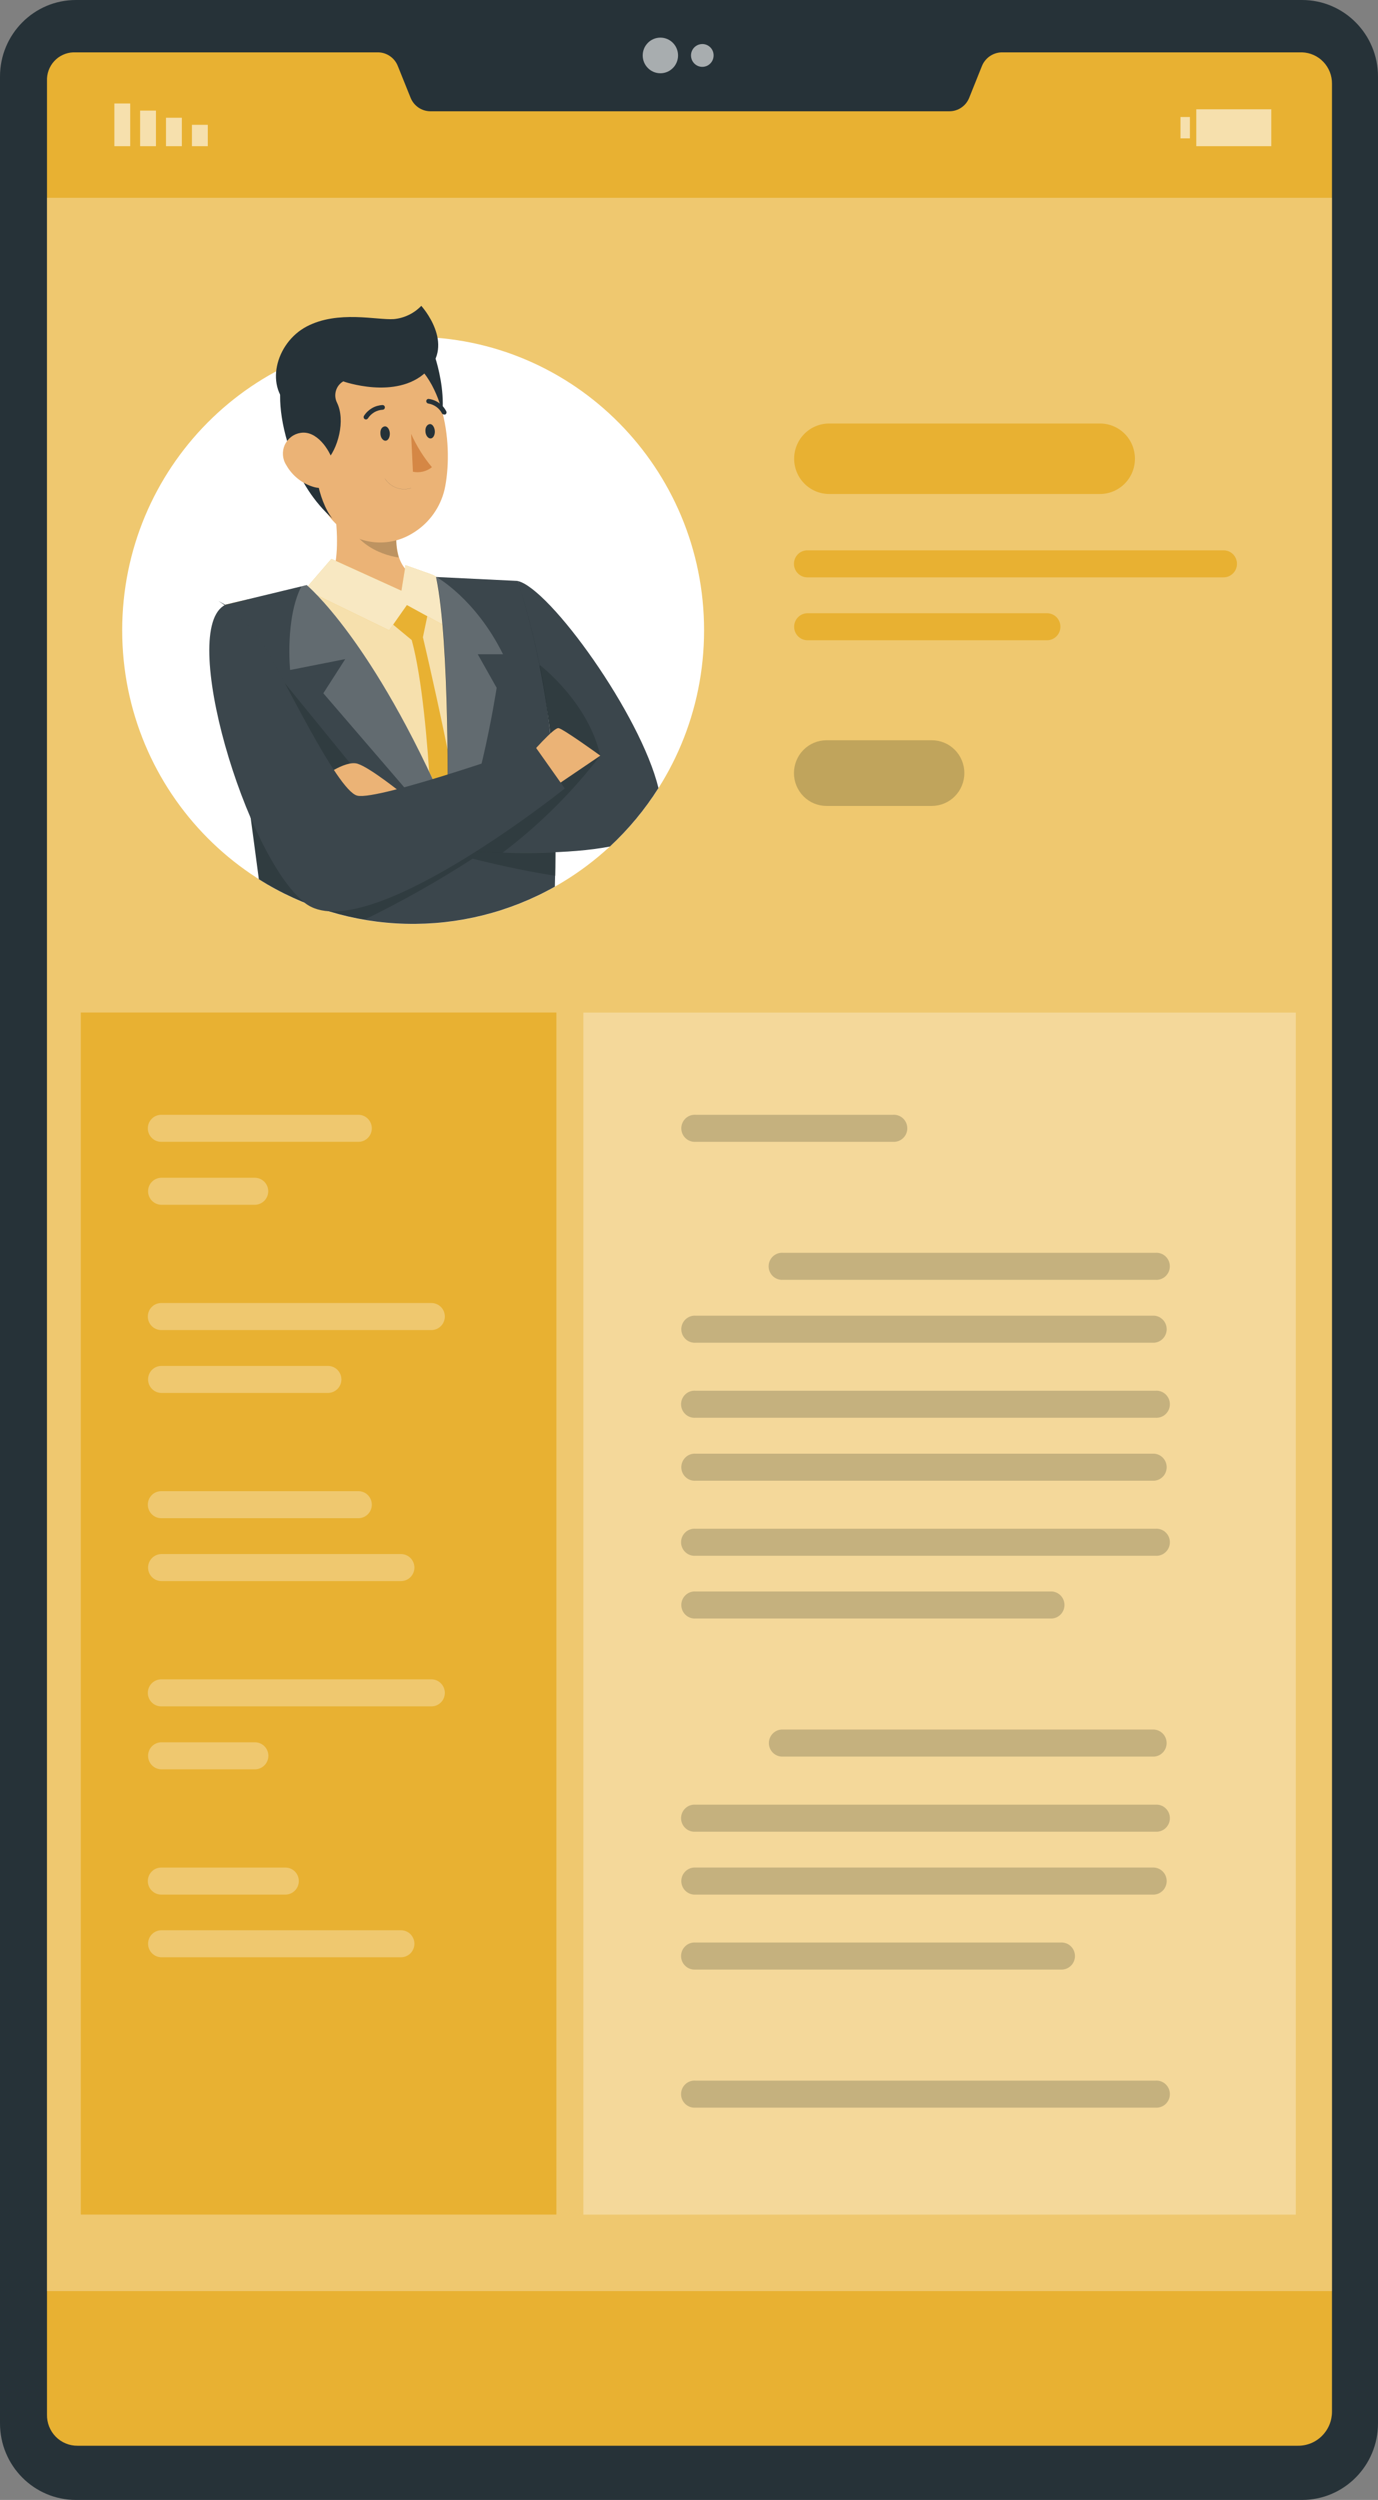 <svg width="86" height="156" viewBox="0 0 86 156" fill="none" xmlns="http://www.w3.org/2000/svg">
<rect x="0" y="0" width="86" height="156" fill="#808080" stroke="none"/>
<g id="personal-site/rafiki">
<g id="Device">
<path id="Vector" d="M81.261 0H4.739C2.122 0 0 2.14 0 4.779V151.221C0 153.86 2.122 156 4.739 156H81.261C83.878 156 86 153.86 86 151.221V4.779C86 2.14 83.878 0 81.261 0Z" fill="#263238"/>
<path id="Vector_2" d="M83.128 5.225V150.495C83.128 150.776 83.073 151.055 82.965 151.315C82.857 151.574 82.699 151.81 82.5 152.007C82.301 152.205 82.066 152.361 81.806 152.466C81.547 152.57 81.27 152.622 80.991 152.618H4.842C4.589 152.621 4.337 152.573 4.103 152.475C3.868 152.378 3.655 152.235 3.477 152.053C3.299 151.871 3.159 151.655 3.065 151.417C2.972 151.179 2.927 150.925 2.933 150.669V5.05C2.924 4.825 2.959 4.6 3.036 4.388C3.114 4.176 3.232 3.982 3.384 3.816C3.536 3.65 3.719 3.517 3.922 3.423C4.125 3.328 4.345 3.276 4.569 3.267H23.606C23.872 3.272 24.131 3.357 24.349 3.511C24.568 3.665 24.736 3.881 24.832 4.131L25.62 6.089C25.718 6.338 25.886 6.552 26.104 6.704C26.322 6.856 26.581 6.94 26.846 6.944H59.256C59.521 6.943 59.78 6.863 59.999 6.713C60.219 6.563 60.388 6.351 60.487 6.103L61.275 4.136C61.373 3.886 61.542 3.671 61.759 3.517C61.977 3.363 62.235 3.276 62.501 3.267H81.264C81.767 3.283 82.244 3.497 82.592 3.863C82.941 4.229 83.133 4.718 83.128 5.225Z" fill="#E8B132"/>
<path id="Vector_3" opacity="0.3" d="M83.127 12.344H2.932V142.968H83.127V12.344Z" fill="white"/>
<path id="Vector_4" d="M25.784 57.645C35.812 57.645 43.941 49.446 43.941 39.332C43.941 29.218 35.812 21.019 25.784 21.019C15.755 21.019 7.626 29.218 7.626 39.332C7.626 49.446 15.755 57.645 25.784 57.645Z" fill="white"/>
<path id="Vector_5" opacity="0.6" d="M41.214 4.572C41.823 4.572 42.317 4.074 42.317 3.46C42.317 2.846 41.823 2.348 41.214 2.348C40.605 2.348 40.111 2.846 40.111 3.46C40.111 4.074 40.605 4.572 41.214 4.572Z" fill="white"/>
<path id="Vector_6" opacity="0.6" d="M44.536 3.46C44.536 3.601 44.495 3.739 44.417 3.856C44.34 3.973 44.23 4.065 44.101 4.118C43.971 4.172 43.83 4.186 43.693 4.159C43.556 4.131 43.43 4.064 43.331 3.964C43.232 3.864 43.165 3.737 43.138 3.599C43.11 3.461 43.124 3.318 43.178 3.188C43.231 3.058 43.322 2.946 43.438 2.868C43.554 2.79 43.691 2.748 43.83 2.748C43.923 2.747 44.015 2.765 44.101 2.801C44.187 2.837 44.265 2.889 44.331 2.955C44.397 3.022 44.449 3.1 44.484 3.187C44.519 3.274 44.537 3.367 44.536 3.46Z" fill="white"/>
<path id="Vector_7" opacity="0.6" d="M11.979 9.122H12.968V7.789H11.979V9.122Z" fill="white"/>
<path id="Vector_8" opacity="0.6" d="M10.36 9.122H11.349V7.348H10.36V9.122Z" fill="white"/>
<path id="Vector_9" opacity="0.6" d="M8.745 9.122H9.733V6.902H8.745V9.122Z" fill="white"/>
<path id="Vector_10" opacity="0.6" d="M7.137 9.122H8.126V6.457H7.137V9.122Z" fill="white"/>
<path id="Vector_11" opacity="0.6" d="M74.261 7.302H73.673V8.635H74.261V7.302Z" fill="white"/>
<path id="Vector_12" opacity="0.6" d="M74.659 9.122H79.339V6.82H74.659V9.122Z" fill="white"/>
<g id="group">
<path id="Vector_13" d="M28.126 36.203C24.363 36.249 18.726 36.547 14.042 37.738C14.042 37.738 14.73 41.221 15.477 45.959C15.755 47.723 16.042 49.635 16.307 51.653C16.343 51.951 16.384 52.25 16.421 52.572L16.475 53.031C16.548 53.633 16.621 54.24 16.689 54.842C16.689 54.975 16.721 55.108 16.735 55.242C19.375 56.768 22.352 57.601 25.394 57.664C28.436 57.727 31.445 57.019 34.145 55.605C34.109 49.483 33.735 41.713 32.3 36.304C32.305 36.253 30.632 36.175 28.126 36.203Z" fill="#E8B132"/>
<path id="Vector_14" opacity="0.6" d="M28.126 36.203C24.363 36.249 18.726 36.547 14.042 37.738C14.042 37.738 14.73 41.221 15.477 45.959C15.755 47.723 16.042 49.635 16.307 51.653C16.343 51.951 16.384 52.25 16.421 52.572L16.475 53.031C16.548 53.633 16.621 54.24 16.689 54.842C16.689 54.975 16.721 55.108 16.735 55.242C19.375 56.768 22.352 57.601 25.394 57.664C28.436 57.727 31.445 57.019 34.145 55.605C34.109 49.483 33.735 41.713 32.3 36.304C32.305 36.253 30.632 36.175 28.126 36.203Z" fill="white"/>
<path id="Vector_15" d="M20.169 36.952C21.673 38.331 25.35 37.82 25.35 37.82C25.35 37.82 27.628 37.186 27.172 36.442C25.805 36.217 25.163 35.578 24.894 34.764C24.748 34.259 24.702 33.73 24.757 33.207C24.757 32.917 24.821 32.623 24.871 32.334L20.315 28.938C20.912 31.198 21.641 35.325 20.169 36.952Z" fill="#EBB376"/>
<path id="Vector_16" opacity="0.2" d="M21.362 31.116C21.545 33.873 23.786 34.627 24.884 34.792C24.739 34.287 24.692 33.758 24.748 33.234L21.362 31.116Z" fill="#081411"/>
<path id="Vector_17" d="M27.019 21.884C27.019 21.884 28.577 25.923 26.732 28.028C24.886 30.132 23.159 22.348 23.159 22.348L27.019 21.884Z" fill="#263238"/>
<path id="Vector_18" d="M21.074 32.793C21.69 33.377 22.478 33.741 23.318 33.831C24.158 33.92 25.004 33.73 25.727 33.289C26.669 32.734 27.368 31.839 27.681 30.785C27.727 30.638 27.759 30.491 27.791 30.325C28.305 27.522 27.659 22.973 24.601 21.902C23.928 21.662 23.205 21.599 22.501 21.72C21.797 21.841 21.136 22.142 20.58 22.594C20.024 23.046 19.592 23.634 19.326 24.302C19.059 24.97 18.966 25.696 19.056 26.41C19.398 29.484 19.47 31.304 21.074 32.793Z" fill="#EBB376"/>
<path id="Vector_19" d="M23.741 27.044C23.741 27.297 23.892 27.503 24.056 27.503C24.22 27.503 24.338 27.288 24.329 27.044C24.32 26.8 24.174 26.584 24.01 26.607C23.846 26.63 23.728 26.791 23.741 27.044Z" fill="#263238"/>
<path id="Vector_20" d="M26.55 26.902C26.55 27.15 26.705 27.361 26.869 27.361C27.033 27.361 27.151 27.141 27.138 26.902C27.124 26.663 26.983 26.442 26.819 26.465C26.655 26.488 26.536 26.663 26.55 26.902Z" fill="#263238"/>
<path id="Vector_21" d="M25.657 27.072C25.993 27.823 26.43 28.523 26.956 29.154C26.791 29.286 26.6 29.38 26.395 29.429C26.19 29.478 25.977 29.481 25.771 29.438L25.657 27.072Z" fill="#D58745"/>
<path id="Vector_22" d="M22.822 26.175C22.849 26.177 22.876 26.172 22.901 26.16C22.926 26.148 22.947 26.129 22.963 26.106C23.062 25.951 23.197 25.822 23.355 25.728C23.513 25.635 23.691 25.58 23.874 25.569C23.893 25.569 23.912 25.565 23.93 25.558C23.948 25.55 23.964 25.539 23.977 25.526C23.991 25.512 24.001 25.496 24.009 25.478C24.016 25.46 24.02 25.441 24.02 25.422C24.02 25.402 24.016 25.383 24.009 25.365C24.001 25.348 23.991 25.331 23.977 25.318C23.964 25.304 23.948 25.293 23.93 25.286C23.912 25.279 23.893 25.275 23.874 25.275C23.643 25.286 23.418 25.352 23.218 25.468C23.018 25.584 22.847 25.746 22.721 25.941C22.699 25.973 22.69 26.012 22.696 26.051C22.702 26.089 22.723 26.124 22.753 26.148C22.774 26.16 22.797 26.169 22.822 26.175Z" fill="#263238"/>
<path id="Vector_23" d="M27.705 25.863C27.733 25.872 27.764 25.872 27.792 25.863C27.826 25.845 27.851 25.813 27.862 25.776C27.873 25.739 27.869 25.7 27.851 25.665C27.744 25.457 27.588 25.279 27.398 25.144C27.208 25.01 26.988 24.924 26.758 24.893C26.738 24.891 26.719 24.892 26.701 24.898C26.682 24.903 26.665 24.913 26.651 24.925C26.636 24.938 26.624 24.953 26.616 24.971C26.608 24.988 26.603 25.007 26.603 25.027C26.601 25.065 26.614 25.102 26.639 25.131C26.663 25.16 26.697 25.178 26.735 25.183C26.916 25.212 27.088 25.284 27.237 25.393C27.386 25.501 27.507 25.643 27.591 25.808C27.605 25.826 27.622 25.84 27.642 25.849C27.662 25.859 27.683 25.864 27.705 25.863Z" fill="#263238"/>
<path id="Vector_24" d="M21.113 22.471L21.409 23.804C21.193 23.936 21.034 24.144 20.964 24.389C20.893 24.633 20.917 24.895 21.03 25.123C21.573 26.217 21.108 28.046 20.311 28.831C20.311 28.831 20.238 28.344 19.855 28.501C19.472 28.657 19.819 31.212 20.744 32.356C19.595 31.317 18.733 29.994 18.242 28.519C17.363 26.093 17.331 24.254 17.718 23.239L21.113 22.471Z" fill="#263238"/>
<path id="Vector_25" d="M17.862 29.016C18.238 29.688 18.862 30.183 19.598 30.394C20.578 30.67 21.07 29.788 20.801 28.85C20.555 28.023 19.748 26.851 18.759 27.012C18.545 27.045 18.342 27.131 18.17 27.263C17.997 27.395 17.86 27.569 17.77 27.768C17.681 27.967 17.643 28.185 17.659 28.403C17.675 28.621 17.744 28.832 17.862 29.016Z" fill="#EBB376"/>
<path id="Vector_26" d="M21.408 23.795C21.408 23.795 24.707 24.976 26.584 23.221C28.461 21.465 26.292 19.085 26.292 19.085C25.838 19.558 25.23 19.852 24.579 19.912C23.526 19.986 21.098 19.347 19.143 20.372C17.188 21.396 16.455 24.218 18.232 25.505L21.408 23.795Z" fill="#263238"/>
<path id="Vector_27" d="M24.027 29.87C24.198 30.134 24.449 30.334 24.743 30.44C25.036 30.546 25.356 30.552 25.654 30.458" stroke="#263238" stroke-width="0.004" stroke-linecap="round" stroke-linejoin="round"/>
<path id="Vector_28" d="M26.85 37.581L26.394 39.764C26.394 39.764 28.914 50.366 29.456 55.848L28.545 56.767L27.101 55.848C27.101 55.848 26.973 44.649 25.697 39.943L23.419 38.055L25.242 37.471L26.85 37.581Z" fill="#E8B132"/>
<path id="Vector_29" d="M20.683 34.875L25.053 36.86L25.308 35.27L26.916 35.84C27.193 35.939 27.43 36.128 27.588 36.378C27.747 36.627 27.818 36.923 27.791 37.218L27.609 38.969L25.394 37.756L24.287 39.332L19.038 36.782L20.683 34.875Z" fill="#E8B132"/>
<path id="Vector_30" opacity="0.7" d="M20.683 34.875L25.053 36.86L25.308 35.27L26.916 35.84C27.193 35.939 27.43 36.128 27.588 36.378C27.747 36.627 27.818 36.923 27.791 37.218L27.609 38.969L25.394 37.756L24.287 39.332L19.038 36.782L20.683 34.875Z" fill="white"/>
<path id="Vector_31" d="M32.314 36.253L27.215 36.005C28.094 40.141 27.926 50.678 27.926 50.678C23.264 39.893 19.141 36.511 19.141 36.511L14.042 37.742C14.261 40.573 15.363 48.996 16.156 54.869C18.913 56.607 22.081 57.566 25.33 57.647C28.579 57.727 31.791 56.927 34.628 55.329C35.029 42.342 32.314 36.253 32.314 36.253Z" fill="#263238"/>
<path id="Vector_32" opacity="0.1" d="M34.671 50.908C34.425 40.959 32.316 36.267 32.316 36.267L27.217 36.005C27.969 39.553 27.951 47.825 27.932 50.095C27.932 50.467 27.932 50.674 27.932 50.674L27.668 50.062C23.111 39.764 19.152 36.506 19.152 36.506L18.801 36.593L14.058 37.742C14.181 39.346 14.586 42.742 15.056 46.473C15.21 47.654 15.365 48.863 15.511 50.058C15.657 51.253 15.812 52.305 15.967 53.367C16.035 53.89 16.104 54.396 16.172 54.888C18.929 56.626 22.099 57.586 25.35 57.667C28.601 57.748 31.814 56.947 34.653 55.347C34.653 55.131 34.653 54.888 34.676 54.69C34.7 53.339 34.699 52.078 34.671 50.908Z" fill="white"/>
<path id="Vector_33" opacity="0.2" d="M29.816 40.826L30.996 42.921C30.996 42.921 29.77 50.991 27.807 53.798V52.13L20.179 43.261L21.546 41.129L18.106 41.809C18.106 41.809 17.787 38.592 18.808 36.593L19.158 36.511C19.158 36.511 23.282 39.897 27.939 50.678C27.939 50.678 28.112 40.136 27.233 36.005C27.233 36.005 29.661 37.333 31.393 40.826H29.816Z" fill="white"/>
<path id="Vector_34" opacity="0.2" d="M34.676 54.653C34.698 53.324 34.698 52.071 34.676 50.894L27.951 50.095L27.678 50.062L23.422 49.557L17.781 42.636L15.525 50.035C15.68 51.165 15.826 52.282 15.981 53.343C16.049 53.867 16.118 54.373 16.186 54.865C18.193 56.131 20.427 56.987 22.761 57.383C25.079 56.253 27.328 54.984 29.496 53.583C31.646 54.125 33.387 54.456 34.676 54.653Z" fill="#081411"/>
<path id="Vector_35" d="M32.319 36.258C32.914 38.15 33.399 40.076 33.772 42.025C34.1 43.731 34.338 45.454 34.483 47.186L24.158 50.678L23.702 52.659C23.702 52.659 32.993 53.794 38.064 52.825C39.226 51.745 40.245 50.519 41.094 49.176C39.978 44.585 34.31 36.727 32.319 36.258Z" fill="#263238"/>
<path id="Vector_36" opacity="0.1" d="M32.317 36.253C32.868 37.987 33.324 39.749 33.684 41.533C33.721 41.699 33.753 41.86 33.785 42.025C34.11 43.732 34.347 45.454 34.495 47.186L27.765 49.46L24.166 50.673L23.71 52.654C23.71 52.654 25.132 52.833 27.168 52.985C28.408 53.081 29.87 53.164 31.383 53.201C33.618 53.297 35.857 53.172 38.068 52.829C39.231 51.749 40.251 50.523 41.102 49.18C39.977 44.585 34.309 36.727 32.317 36.253Z" fill="white"/>
<path id="Vector_37" opacity="0.2" d="M37.462 47.153C35.709 49.437 33.66 51.472 31.37 53.206C29.857 53.169 28.395 53.086 27.155 52.99C26.929 52.245 26.821 51.47 26.836 50.692L27.748 49.479L34.478 47.204C34.33 45.472 34.092 43.75 33.767 42.043C33.735 41.878 33.703 41.717 33.667 41.552L33.703 41.51C33.703 41.51 36.71 43.812 37.462 47.153Z" fill="#081411"/>
<path id="Vector_38" d="M25.177 49.58C25.177 49.58 23.122 47.912 22.32 47.659C21.518 47.406 19.96 48.62 19.96 48.62L21.965 51.505L25.177 49.58Z" fill="#EBB376"/>
<path id="Vector_39" d="M34.408 49.226L37.465 47.154C37.465 47.154 35.16 45.486 34.859 45.435C34.558 45.385 33.036 47.154 33.036 47.154L34.408 49.226Z" fill="#EBB376"/>
<path id="Vector_40" d="M14.063 37.742C11.088 39.213 15.344 53.454 19.035 56.349C22.725 59.244 35.247 49.203 35.247 49.203L33.356 46.529C33.356 46.529 23.573 49.989 22.288 49.649C21.003 49.309 17.549 41.924 16.424 40.215C15.683 39.132 14.735 38.21 13.635 37.503" fill="#263238"/>
<path id="Vector_41" opacity="0.1" d="M14.063 37.742C11.088 39.213 15.344 53.454 19.035 56.349C22.725 59.244 35.247 49.203 35.247 49.203L33.356 46.529C33.356 46.529 23.573 49.989 22.288 49.649C21.003 49.309 17.549 41.924 16.424 40.215C15.683 39.132 14.735 38.21 13.635 37.503" fill="white"/>
</g>
<path id="Vector_42" d="M68.653 30.826H51.744C51.166 30.825 50.611 30.592 50.202 30.18C49.793 29.767 49.563 29.208 49.562 28.625C49.563 28.042 49.793 27.483 50.202 27.071C50.612 26.659 51.166 26.428 51.744 26.428H68.653C69.231 26.428 69.785 26.659 70.194 27.071C70.602 27.483 70.831 28.042 70.831 28.625C70.831 29.208 70.602 29.767 70.194 30.179C69.785 30.592 69.231 30.825 68.653 30.826Z" fill="#E8B132"/>
<path id="Vector_43" d="M76.36 36.028H50.388C50.166 36.028 49.953 35.939 49.795 35.78C49.638 35.622 49.55 35.407 49.55 35.182C49.55 35.072 49.572 34.962 49.614 34.86C49.656 34.757 49.718 34.664 49.796 34.586C49.874 34.508 49.966 34.446 50.068 34.404C50.169 34.362 50.278 34.341 50.388 34.342H76.36C76.47 34.341 76.579 34.362 76.681 34.404C76.783 34.446 76.875 34.508 76.953 34.586C77.031 34.664 77.093 34.757 77.135 34.86C77.177 34.962 77.199 35.072 77.199 35.182C77.199 35.407 77.111 35.622 76.953 35.78C76.796 35.939 76.583 36.028 76.36 36.028Z" fill="#E8B132"/>
<path id="Vector_44" d="M65.345 39.953H50.4C50.29 39.953 50.181 39.932 50.079 39.89C49.978 39.848 49.885 39.786 49.807 39.708C49.729 39.63 49.668 39.537 49.625 39.434C49.583 39.332 49.562 39.222 49.562 39.112C49.562 38.887 49.65 38.672 49.807 38.514C49.964 38.355 50.178 38.266 50.4 38.266H65.345C65.455 38.266 65.564 38.288 65.665 38.331C65.767 38.373 65.859 38.435 65.937 38.514C66.014 38.593 66.075 38.686 66.117 38.788C66.159 38.891 66.18 39.001 66.179 39.112C66.179 39.222 66.158 39.331 66.116 39.434C66.074 39.535 66.012 39.628 65.935 39.706C65.858 39.784 65.766 39.846 65.664 39.889C65.563 39.931 65.455 39.953 65.345 39.953Z" fill="#E8B132"/>
<path id="Vector_45" opacity="0.2" d="M58.166 50.292H51.596C51.328 50.294 51.062 50.242 50.814 50.14C50.566 50.038 50.34 49.887 50.15 49.697C49.96 49.506 49.809 49.279 49.706 49.03C49.603 48.78 49.55 48.513 49.55 48.242C49.55 47.699 49.764 47.178 50.145 46.793C50.526 46.409 51.043 46.193 51.582 46.193H58.153C58.42 46.192 58.684 46.245 58.931 46.348C59.178 46.45 59.402 46.601 59.591 46.792C59.78 46.982 59.929 47.208 60.031 47.457C60.133 47.706 60.185 47.973 60.185 48.242C60.185 48.784 59.972 49.303 59.594 49.687C59.216 50.071 58.703 50.288 58.166 50.292Z" fill="#081411"/>
<path id="Vector_46" d="M34.724 63.182H5.043V138.193H34.724V63.182Z" fill="#E8B132"/>
<g id="Group" opacity="0.3">
<path id="Vector_47" d="M26.923 82.998H10.064C9.954 82.998 9.845 82.976 9.743 82.933C9.641 82.891 9.549 82.829 9.471 82.75C9.393 82.672 9.332 82.578 9.289 82.476C9.247 82.373 9.226 82.263 9.226 82.152C9.226 82.041 9.247 81.932 9.29 81.829C9.332 81.727 9.394 81.634 9.471 81.556C9.549 81.478 9.642 81.416 9.743 81.374C9.845 81.332 9.954 81.311 10.064 81.311H26.923C27.033 81.311 27.142 81.332 27.244 81.374C27.345 81.416 27.438 81.478 27.516 81.556C27.594 81.634 27.655 81.727 27.698 81.829C27.74 81.932 27.762 82.041 27.762 82.152C27.762 82.376 27.673 82.592 27.516 82.75C27.359 82.909 27.145 82.998 26.923 82.998Z" fill="white"/>
<path id="Vector_48" d="M20.468 86.922H10.08C9.857 86.922 9.644 86.833 9.487 86.674C9.33 86.516 9.241 86.301 9.241 86.077C9.241 85.966 9.263 85.856 9.305 85.754C9.347 85.651 9.409 85.558 9.487 85.48C9.565 85.402 9.657 85.34 9.759 85.298C9.861 85.256 9.97 85.235 10.08 85.236H20.468C20.69 85.236 20.903 85.324 21.06 85.482C21.217 85.639 21.306 85.853 21.307 86.077C21.307 86.301 21.219 86.516 21.061 86.674C20.904 86.833 20.691 86.922 20.468 86.922Z" fill="white"/>
</g>
<g id="Group_2" opacity="0.3">
<path id="Vector_49" d="M22.367 94.738H10.064C9.842 94.738 9.628 94.649 9.471 94.491C9.314 94.332 9.226 94.117 9.226 93.893C9.226 93.782 9.247 93.672 9.29 93.57C9.332 93.468 9.394 93.375 9.471 93.296C9.549 93.218 9.642 93.156 9.743 93.115C9.845 93.073 9.954 93.051 10.064 93.052H22.367C22.477 93.051 22.585 93.073 22.687 93.115C22.789 93.156 22.881 93.218 22.959 93.296C23.037 93.375 23.099 93.468 23.141 93.57C23.183 93.672 23.205 93.782 23.205 93.893C23.205 94.117 23.117 94.332 22.959 94.491C22.802 94.649 22.589 94.738 22.367 94.738Z" fill="white"/>
<path id="Vector_50" d="M25.025 98.663H10.08C9.97 98.663 9.861 98.642 9.759 98.6C9.657 98.558 9.565 98.496 9.487 98.418C9.409 98.34 9.347 98.247 9.305 98.144C9.263 98.042 9.241 97.932 9.241 97.822C9.241 97.597 9.33 97.382 9.487 97.224C9.644 97.065 9.857 96.976 10.08 96.976H25.025C25.247 96.976 25.461 97.065 25.618 97.224C25.775 97.382 25.863 97.597 25.863 97.822C25.862 98.045 25.773 98.259 25.616 98.417C25.459 98.574 25.247 98.663 25.025 98.663Z" fill="white"/>
</g>
<g id="Group_3" opacity="0.3">
<path id="Vector_51" d="M26.923 106.48H10.064C9.954 106.481 9.845 106.459 9.743 106.417C9.642 106.375 9.549 106.313 9.471 106.235C9.394 106.157 9.332 106.064 9.29 105.962C9.247 105.86 9.226 105.75 9.226 105.639C9.226 105.415 9.314 105.2 9.471 105.041C9.628 104.883 9.842 104.793 10.064 104.793H26.923C27.145 104.793 27.359 104.883 27.516 105.041C27.673 105.2 27.762 105.415 27.762 105.639C27.762 105.75 27.74 105.86 27.698 105.962C27.655 106.064 27.594 106.157 27.516 106.235C27.438 106.313 27.345 106.375 27.244 106.417C27.142 106.459 27.033 106.481 26.923 106.48Z" fill="white"/>
<path id="Vector_52" d="M15.912 110.409H10.08C9.857 110.409 9.644 110.32 9.487 110.161C9.33 110.003 9.241 109.788 9.241 109.563C9.241 109.453 9.263 109.343 9.305 109.241C9.347 109.138 9.409 109.045 9.487 108.967C9.565 108.889 9.657 108.827 9.759 108.785C9.861 108.743 9.97 108.722 10.08 108.722H15.912C16.134 108.722 16.346 108.811 16.503 108.968C16.66 109.126 16.749 109.34 16.75 109.563C16.749 109.787 16.66 110.002 16.503 110.16C16.346 110.318 16.134 110.408 15.912 110.409Z" fill="white"/>
</g>
<g id="Group_4" opacity="0.3">
<path id="Vector_53" d="M17.81 118.226H10.064C9.954 118.226 9.845 118.204 9.743 118.162C9.641 118.119 9.549 118.057 9.471 117.978C9.393 117.9 9.332 117.807 9.289 117.704C9.247 117.602 9.226 117.492 9.226 117.381C9.226 117.27 9.247 117.16 9.29 117.058C9.332 116.955 9.394 116.862 9.471 116.784C9.549 116.706 9.642 116.644 9.743 116.602C9.845 116.56 9.954 116.539 10.064 116.54H17.81C17.92 116.539 18.029 116.56 18.131 116.602C18.232 116.644 18.325 116.706 18.403 116.784C18.481 116.862 18.542 116.955 18.585 117.058C18.627 117.16 18.648 117.27 18.648 117.381C18.648 117.492 18.627 117.602 18.585 117.704C18.543 117.807 18.481 117.9 18.403 117.978C18.325 118.057 18.233 118.119 18.131 118.162C18.029 118.204 17.92 118.226 17.81 118.226Z" fill="white"/>
<path id="Vector_54" d="M25.025 122.137H10.08C9.857 122.137 9.644 122.048 9.487 121.889C9.33 121.731 9.241 121.515 9.241 121.291C9.241 121.18 9.263 121.071 9.305 120.968C9.347 120.866 9.409 120.773 9.487 120.695C9.565 120.617 9.657 120.555 9.759 120.513C9.861 120.471 9.97 120.45 10.08 120.45H25.025C25.247 120.45 25.459 120.539 25.616 120.696C25.773 120.854 25.862 121.068 25.863 121.291C25.863 121.515 25.775 121.731 25.618 121.889C25.461 122.048 25.247 122.137 25.025 122.137Z" fill="white"/>
</g>
<path id="Vector_55" opacity="0.3" d="M36.407 138.197H80.869L80.869 63.187H36.407L36.407 138.197Z" fill="white"/>
<g id="Group_5" opacity="0.2">
<path id="Vector_56" d="M43.421 71.251H55.723C55.838 71.26 55.954 71.244 56.063 71.206C56.171 71.167 56.271 71.107 56.356 71.028C56.44 70.948 56.508 70.853 56.554 70.746C56.6 70.639 56.623 70.524 56.623 70.408C56.623 70.292 56.6 70.177 56.554 70.07C56.508 69.963 56.44 69.868 56.356 69.788C56.271 69.709 56.171 69.649 56.063 69.61C55.954 69.572 55.838 69.556 55.723 69.565H43.421C43.306 69.556 43.19 69.572 43.081 69.61C42.973 69.649 42.873 69.709 42.788 69.788C42.704 69.868 42.636 69.963 42.59 70.07C42.544 70.177 42.52 70.292 42.52 70.408C42.52 70.524 42.544 70.639 42.59 70.746C42.636 70.853 42.704 70.948 42.788 71.028C42.873 71.107 42.973 71.167 43.081 71.206C43.19 71.244 43.306 71.26 43.421 71.251Z" fill="#081411"/>
<path id="Vector_57" d="M72.108 78.177H48.87C48.755 78.168 48.639 78.183 48.531 78.222C48.422 78.26 48.322 78.321 48.237 78.4C48.153 78.48 48.086 78.575 48.04 78.682C47.993 78.788 47.97 78.904 47.97 79.02C47.97 79.136 47.993 79.251 48.04 79.358C48.086 79.464 48.153 79.56 48.237 79.639C48.322 79.719 48.422 79.779 48.531 79.818C48.639 79.856 48.755 79.872 48.87 79.863H72.108C72.223 79.872 72.339 79.856 72.448 79.818C72.556 79.779 72.656 79.719 72.741 79.639C72.825 79.56 72.892 79.464 72.939 79.358C72.985 79.251 73.008 79.136 73.008 79.02C73.008 78.904 72.985 78.788 72.939 78.682C72.892 78.575 72.825 78.48 72.741 78.4C72.656 78.321 72.556 78.26 72.448 78.222C72.339 78.183 72.223 78.168 72.108 78.177Z" fill="#081411"/>
<path id="Vector_58" d="M43.421 83.788H72.036C72.247 83.772 72.444 83.676 72.588 83.52C72.732 83.364 72.812 83.158 72.812 82.944C72.812 82.731 72.732 82.525 72.588 82.369C72.444 82.213 72.247 82.117 72.036 82.101H43.421C43.306 82.093 43.19 82.108 43.081 82.147C42.973 82.185 42.873 82.246 42.788 82.325C42.704 82.404 42.636 82.5 42.59 82.606C42.544 82.713 42.52 82.828 42.52 82.944C42.52 83.061 42.544 83.176 42.59 83.282C42.636 83.389 42.704 83.485 42.788 83.564C42.873 83.643 42.973 83.704 43.081 83.742C43.19 83.781 43.306 83.796 43.421 83.788Z" fill="#081411"/>
<path id="Vector_59" d="M72.111 86.784H43.405C43.29 86.775 43.175 86.791 43.066 86.829C42.957 86.868 42.857 86.928 42.773 87.007C42.688 87.087 42.621 87.183 42.575 87.289C42.529 87.396 42.505 87.511 42.505 87.627C42.505 87.743 42.529 87.858 42.575 87.965C42.621 88.072 42.688 88.167 42.773 88.247C42.857 88.326 42.957 88.386 43.066 88.425C43.175 88.463 43.29 88.479 43.405 88.47H72.111C72.226 88.479 72.342 88.463 72.451 88.425C72.559 88.386 72.659 88.326 72.743 88.247C72.828 88.167 72.895 88.072 72.942 87.965C72.988 87.858 73.011 87.743 73.011 87.627C73.011 87.511 72.988 87.396 72.942 87.289C72.895 87.183 72.828 87.087 72.743 87.007C72.659 86.928 72.559 86.868 72.451 86.829C72.342 86.791 72.226 86.775 72.111 86.784Z" fill="#081411"/>
<path id="Vector_60" d="M43.421 92.399H72.036C72.247 92.383 72.444 92.288 72.588 92.132C72.732 91.975 72.812 91.769 72.812 91.556C72.812 91.343 72.732 91.137 72.588 90.981C72.444 90.824 72.247 90.728 72.036 90.713H43.421C43.306 90.704 43.19 90.72 43.081 90.758C42.973 90.797 42.873 90.857 42.788 90.936C42.704 91.016 42.636 91.112 42.59 91.218C42.544 91.325 42.52 91.44 42.52 91.556C42.52 91.672 42.544 91.787 42.59 91.894C42.636 92.001 42.704 92.096 42.788 92.175C42.873 92.255 42.973 92.315 43.081 92.354C43.19 92.392 43.306 92.408 43.421 92.399Z" fill="#081411"/>
<path id="Vector_61" d="M72.111 95.396H43.405C43.29 95.387 43.175 95.403 43.066 95.441C42.957 95.48 42.857 95.54 42.773 95.619C42.688 95.698 42.621 95.794 42.575 95.901C42.529 96.007 42.505 96.123 42.505 96.239C42.505 96.355 42.529 96.47 42.575 96.577C42.621 96.683 42.688 96.779 42.773 96.858C42.857 96.938 42.957 96.998 43.066 97.037C43.175 97.075 43.29 97.091 43.405 97.082H72.111C72.226 97.091 72.342 97.075 72.451 97.037C72.559 96.998 72.659 96.938 72.743 96.858C72.828 96.779 72.895 96.683 72.942 96.577C72.988 96.47 73.011 96.355 73.011 96.239C73.011 96.123 72.988 96.007 72.942 95.901C72.895 95.794 72.828 95.698 72.743 95.619C72.659 95.54 72.559 95.48 72.451 95.441C72.342 95.403 72.226 95.387 72.111 95.396Z" fill="#081411"/>
<path id="Vector_62" d="M43.421 100.997H65.657C65.868 100.982 66.065 100.886 66.209 100.73C66.353 100.573 66.433 100.368 66.433 100.154C66.433 99.941 66.353 99.735 66.209 99.579C66.065 99.422 65.868 99.327 65.657 99.311H43.421C43.306 99.302 43.19 99.318 43.081 99.356C42.973 99.395 42.873 99.456 42.788 99.535C42.704 99.614 42.636 99.71 42.59 99.816C42.544 99.923 42.52 100.038 42.52 100.154C42.52 100.27 42.544 100.385 42.59 100.492C42.636 100.599 42.704 100.695 42.788 100.774C42.873 100.853 42.973 100.914 43.081 100.952C43.19 100.991 43.306 101.006 43.421 100.997Z" fill="#081411"/>
<path id="Vector_63" d="M48.886 109.614H72.033C72.244 109.598 72.441 109.502 72.585 109.346C72.729 109.189 72.809 108.984 72.809 108.77C72.809 108.557 72.729 108.351 72.585 108.195C72.441 108.039 72.244 107.943 72.033 107.927H48.886C48.77 107.919 48.655 107.934 48.546 107.972C48.437 108.011 48.338 108.072 48.253 108.151C48.169 108.23 48.101 108.326 48.055 108.432C48.009 108.539 47.985 108.654 47.985 108.77C47.985 108.887 48.009 109.002 48.055 109.108C48.101 109.215 48.169 109.311 48.253 109.39C48.338 109.469 48.437 109.53 48.546 109.568C48.655 109.607 48.77 109.622 48.886 109.614Z" fill="#081411"/>
<path id="Vector_64" d="M72.111 112.615H43.405C43.29 112.606 43.175 112.621 43.066 112.66C42.957 112.698 42.857 112.759 42.773 112.838C42.688 112.917 42.621 113.013 42.575 113.12C42.529 113.227 42.505 113.342 42.505 113.458C42.505 113.574 42.529 113.689 42.575 113.796C42.621 113.902 42.688 113.998 42.773 114.077C42.857 114.157 42.957 114.217 43.066 114.256C43.175 114.294 43.29 114.31 43.405 114.301H72.111C72.226 114.31 72.342 114.294 72.451 114.256C72.559 114.217 72.659 114.157 72.743 114.077C72.828 113.998 72.895 113.902 72.942 113.796C72.988 113.689 73.011 113.574 73.011 113.458C73.011 113.342 72.988 113.227 72.942 113.12C72.895 113.013 72.828 112.917 72.743 112.838C72.659 112.759 72.559 112.698 72.451 112.66C72.342 112.621 72.226 112.606 72.111 112.615Z" fill="#081411"/>
<path id="Vector_65" d="M43.421 118.225H72.036C72.247 118.21 72.444 118.114 72.588 117.958C72.732 117.801 72.812 117.596 72.812 117.382C72.812 117.169 72.732 116.963 72.588 116.807C72.444 116.65 72.247 116.555 72.036 116.539H43.421C43.306 116.53 43.19 116.546 43.081 116.584C42.973 116.623 42.873 116.684 42.788 116.763C42.704 116.842 42.636 116.938 42.59 117.044C42.544 117.151 42.52 117.266 42.52 117.382C42.52 117.498 42.544 117.613 42.59 117.72C42.636 117.827 42.704 117.923 42.788 118.002C42.873 118.081 42.973 118.142 43.081 118.18C43.19 118.219 43.306 118.234 43.421 118.225Z" fill="#081411"/>
<path id="Vector_66" d="M66.188 121.217H43.405C43.29 121.209 43.175 121.224 43.066 121.263C42.957 121.301 42.857 121.362 42.773 121.441C42.688 121.52 42.621 121.616 42.575 121.722C42.529 121.829 42.505 121.944 42.505 122.06C42.505 122.177 42.529 122.292 42.575 122.398C42.621 122.505 42.688 122.601 42.773 122.68C42.857 122.759 42.957 122.82 43.066 122.858C43.175 122.897 43.29 122.912 43.405 122.904H66.188C66.303 122.912 66.418 122.897 66.527 122.858C66.636 122.82 66.736 122.759 66.82 122.68C66.904 122.601 66.972 122.505 67.018 122.398C67.064 122.292 67.088 122.177 67.088 122.06C67.088 121.944 67.064 121.829 67.018 121.722C66.972 121.616 66.904 121.52 66.82 121.441C66.736 121.362 66.636 121.301 66.527 121.263C66.418 121.224 66.303 121.209 66.188 121.217Z" fill="#081411"/>
<path id="Vector_67" d="M72.111 129.834H43.405C43.29 129.825 43.175 129.84 43.066 129.879C42.957 129.917 42.857 129.978 42.773 130.057C42.688 130.136 42.621 130.232 42.575 130.339C42.529 130.446 42.505 130.561 42.505 130.677C42.505 130.793 42.529 130.908 42.575 131.015C42.621 131.121 42.688 131.217 42.773 131.296C42.857 131.376 42.957 131.436 43.066 131.475C43.175 131.513 43.29 131.529 43.405 131.52H72.111C72.226 131.529 72.342 131.513 72.451 131.475C72.559 131.436 72.659 131.376 72.743 131.296C72.828 131.217 72.895 131.121 72.942 131.015C72.988 130.908 73.011 130.793 73.011 130.677C73.011 130.561 72.988 130.446 72.942 130.339C72.895 130.232 72.828 130.136 72.743 130.057C72.659 129.978 72.559 129.917 72.451 129.879C72.342 129.84 72.226 129.825 72.111 129.834Z" fill="#081411"/>
</g>
<g id="Group_6" opacity="0.3">
<path id="Vector_68" d="M22.367 71.252H10.064C9.954 71.252 9.845 71.231 9.743 71.189C9.642 71.147 9.549 71.085 9.471 71.007C9.394 70.929 9.332 70.836 9.29 70.734C9.247 70.631 9.226 70.522 9.226 70.411C9.226 70.3 9.247 70.19 9.289 70.087C9.332 69.985 9.393 69.891 9.471 69.813C9.549 69.734 9.641 69.672 9.743 69.629C9.845 69.587 9.954 69.565 10.064 69.565H22.367C22.589 69.565 22.802 69.654 22.959 69.813C23.117 69.971 23.205 70.186 23.205 70.411C23.205 70.522 23.183 70.631 23.141 70.734C23.099 70.836 23.037 70.929 22.959 71.007C22.881 71.085 22.789 71.147 22.687 71.189C22.585 71.231 22.477 71.252 22.367 71.252Z" fill="white"/>
<path id="Vector_69" d="M15.912 75.181H10.08C9.857 75.181 9.644 75.092 9.487 74.933C9.33 74.774 9.241 74.559 9.241 74.335C9.241 74.224 9.263 74.115 9.305 74.012C9.347 73.91 9.409 73.817 9.487 73.739C9.565 73.661 9.657 73.599 9.759 73.557C9.861 73.515 9.97 73.493 10.08 73.494H15.912C16.134 73.497 16.345 73.587 16.5 73.747C16.656 73.906 16.742 74.121 16.741 74.344C16.738 74.565 16.649 74.776 16.494 74.932C16.34 75.088 16.131 75.177 15.912 75.181Z" fill="white"/>
</g>
</g>
</g>
</svg>
